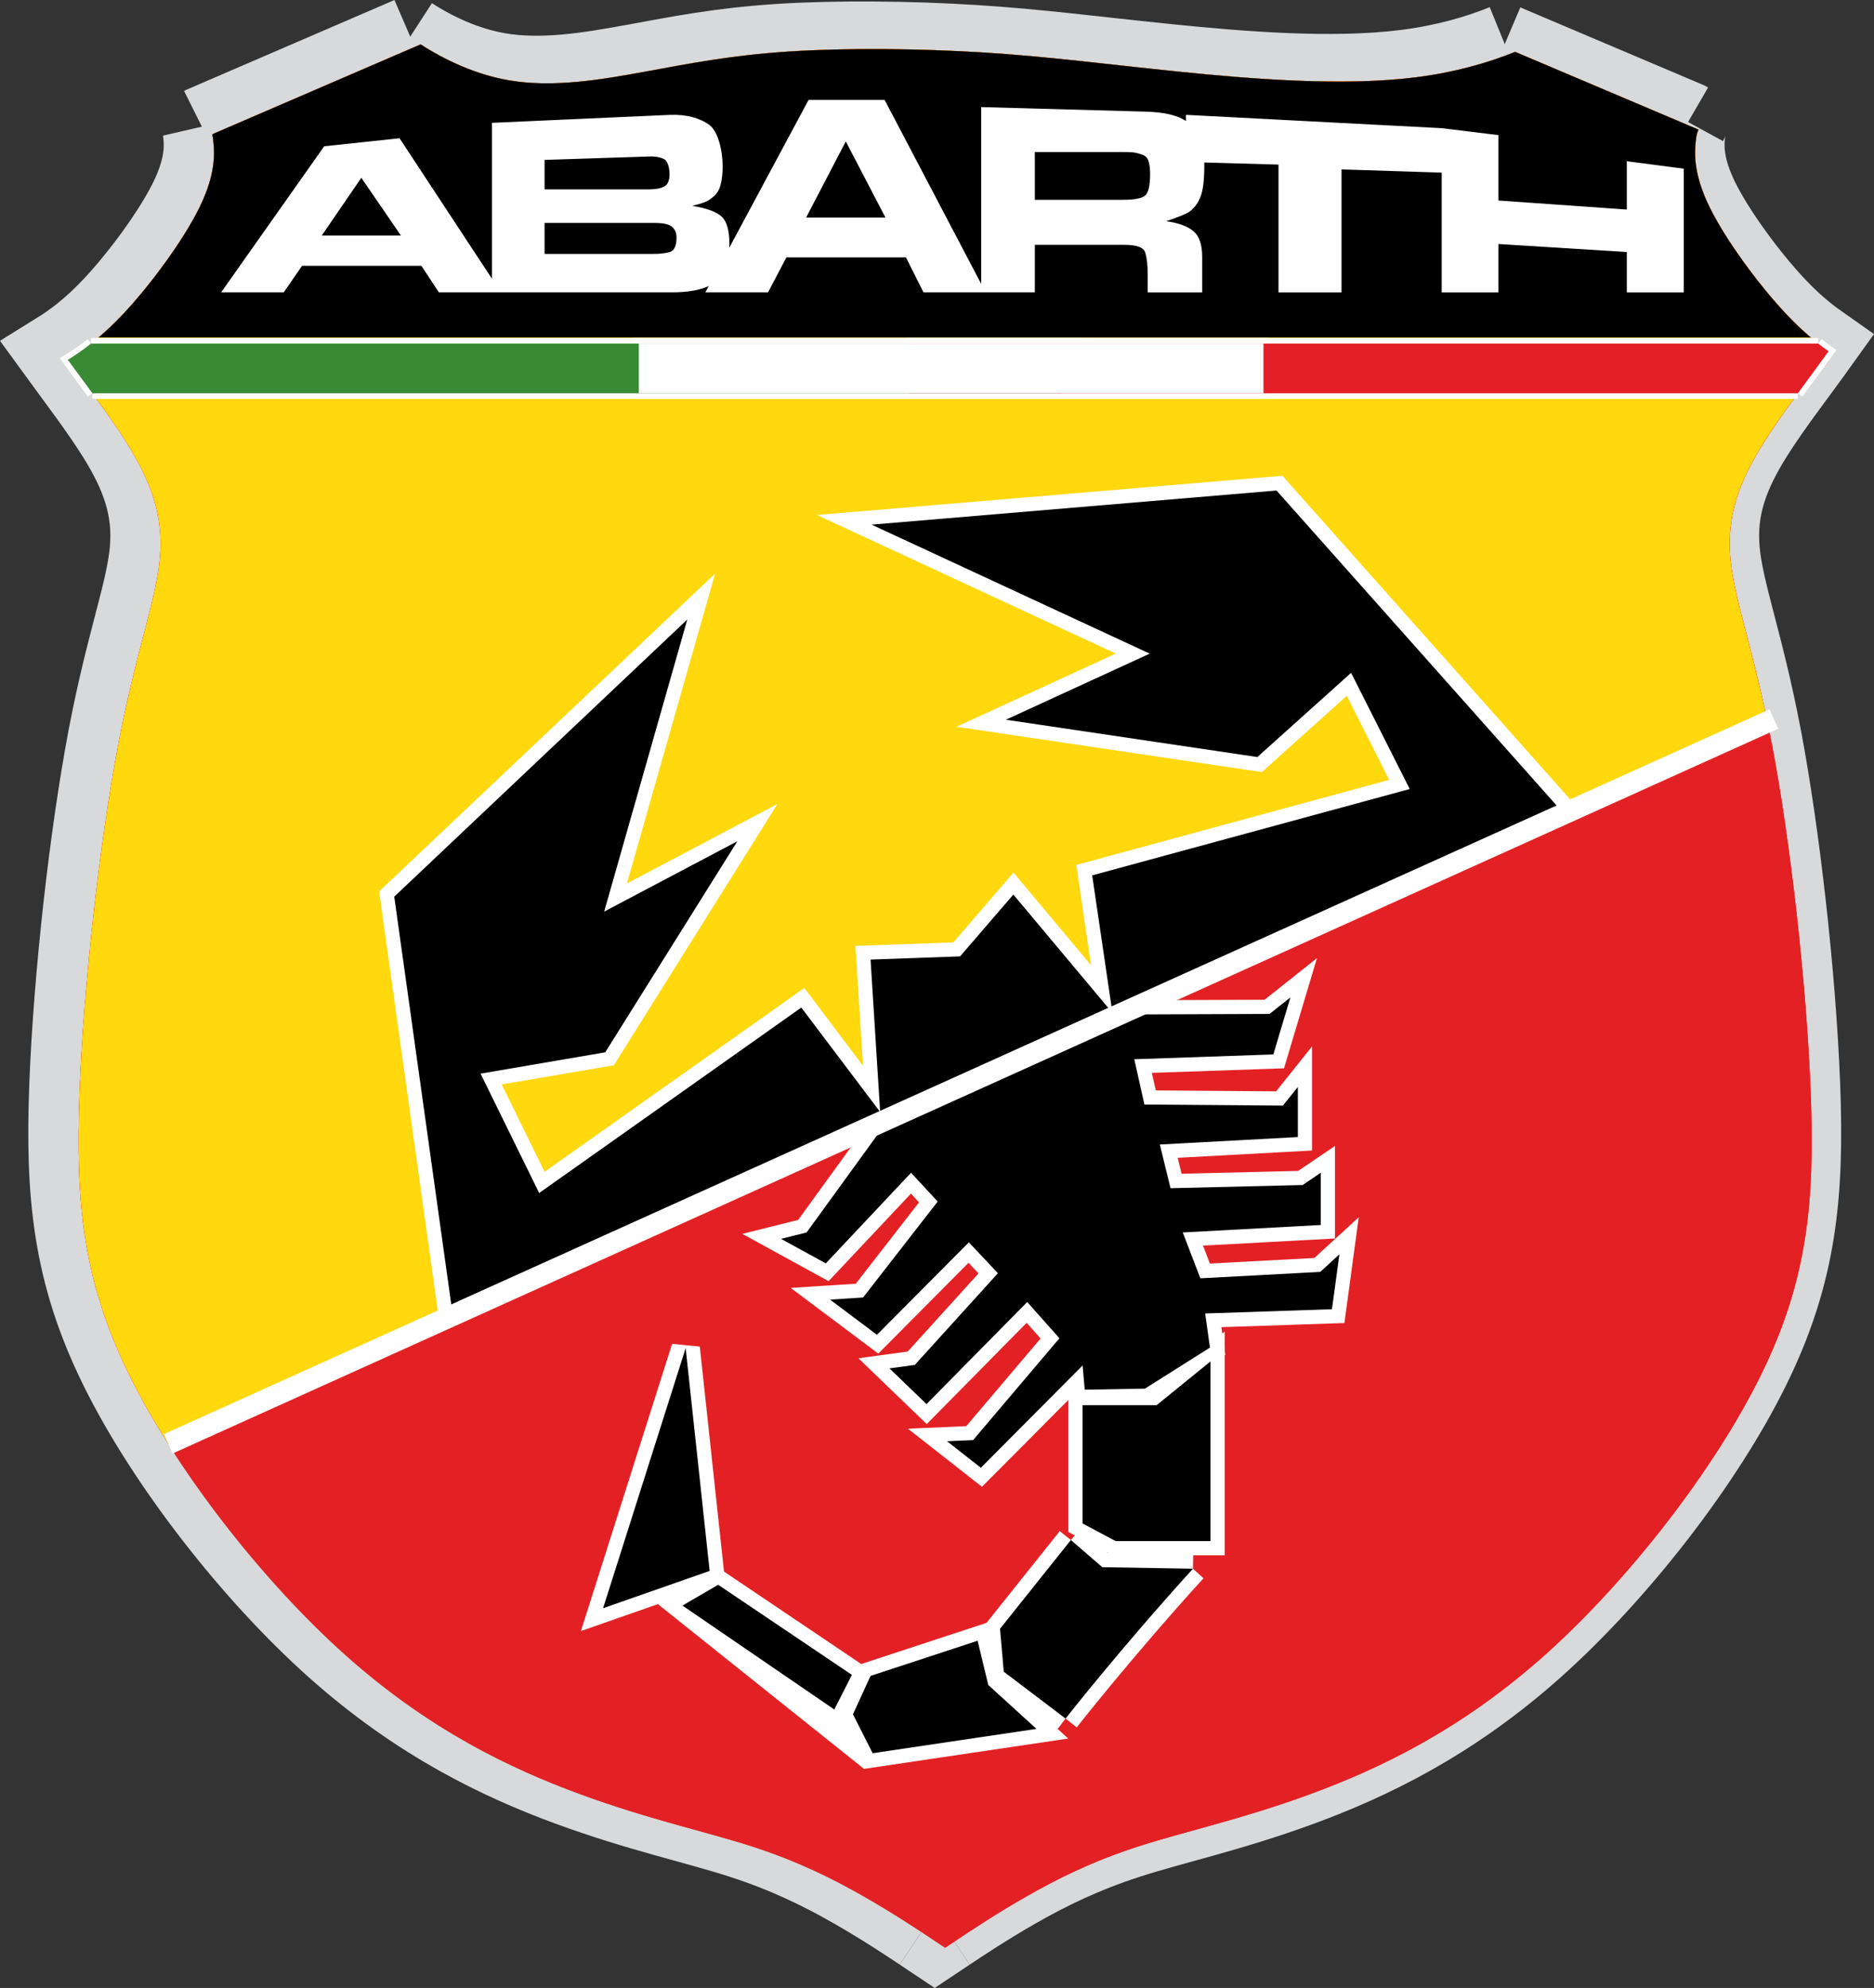 <?xml version="1.0" encoding="UTF-8"?>
<!DOCTYPE svg PUBLIC "-//W3C//DTD SVG 1.1//EN" "http://www.w3.org/Graphics/SVG/1.1/DTD/svg11.dtd">
<!-- Creator: CorelDRAW 2019 (64-Bit) -->
<svg xmlns="http://www.w3.org/2000/svg" xml:space="preserve" width="188.556mm" height="199.939mm" version="1.1" style="shape-rendering:geometricPrecision; text-rendering:geometricPrecision; image-rendering:optimizeQuality; fill-rule:evenodd; clip-rule:evenodd"
viewBox="0 0 190.345 201.835"
 xmlns:xlink="http://www.w3.org/1999/xlink"
 xmlns:xodm="http://www.corel.com/coreldraw/odm/2003">
 <rect x="0" y="0" width="190.345" height="201.835" fill="#333333" stroke="none"/>
 <defs>
  <style type="text/css">
   <![CDATA[
    .str0 {stroke:#D8D9DA;stroke-width:8.099;stroke-miterlimit:4}
    .str3 {stroke:white;stroke-width:2.158;stroke-miterlimit:4}
    .str2 {stroke:white;stroke-width:2.887;stroke-miterlimit:4}
    .str1 {stroke:white;stroke-width:1.134;stroke-miterlimit:4}
    .fil1 {fill:none}
    .fil2 {fill:#FFD80E}
    .fil0 {fill:#E32124}
    .fil6 {fill:#E31E24}
    .fil5 {fill:#398A35}
    .fil3 {fill:black}
    .fil4 {fill:white}
   ]]>
  </style>
 </defs>
 <g id="Layer_x0020_1">
  <g id="_894649552">
   <path class="fil0" d="M41.668 3.719l-20.972 9.042 -0.193 0.096c0.045,0.194 0.077,0.416 0.105,0.662 0.153,1.352 0.219,3.464 -1.419,6.789 -1.638,3.326 -4.98,7.867 -7.773,10.826 -2.169,2.298 -4.004,3.637 -5.577,4.613 2.034,2.797 4.273,5.711 5.96,8.398 2.5,3.979 3.776,7.449 3.393,11.734 -0.383,4.286 -2.424,9.388 -4.261,19.082 -1.837,9.694 -3.469,23.98 -3.903,35.127 -0.434,11.148 0.332,19.158 5.077,28.776 4.745,9.617 13.47,20.842 21.964,28.419 8.495,7.577 16.76,11.505 23.775,14.081 7.016,2.577 12.781,3.801 17.449,5.306 4.669,1.505 8.24,3.292 11.332,5.054 3.092,1.763 5.704,3.503 7.01,4.374l1.306 0.871 1.307 -0.871c1.307,-0.871 3.918,-2.61 7.011,-4.374 3.092,-1.763 6.663,-3.549 11.332,-5.054 4.668,-1.505 10.433,-2.729 17.449,-5.306 7.016,-2.577 15.28,-6.505 23.776,-14.081 8.494,-7.577 17.22,-18.801 21.963,-28.419 4.745,-9.617 5.511,-17.627 5.077,-28.776 -0.434,-11.148 -2.065,-25.434 -3.902,-35.127 -1.837,-9.694 -3.878,-14.796 -4.26,-19.082 -0.383,-4.285 0.892,-7.755 3.392,-11.734 1.863,-2.965 4.402,-6.21 6.589,-9.266 -1.268,-0.892 -2.69,-2.068 -4.293,-3.766 -2.793,-2.959 -6.137,-7.5 -7.774,-10.826 -1.638,-3.325 -1.573,-5.437 -1.42,-6.789 0.052,-0.462 0.118,-0.833 0.27,-1.111l-0.105 -0.061 -18.515 -7.849c-2.797,1.136 -6.173,2.092 -10.057,2.582 -7.432,0.939 -16.704,0.18 -24.154,-0.577 -7.45,-0.756 -13.078,-1.515 -19.644,-1.929 -6.566,-0.416 -14.07,-0.487 -19.915,-0.108 -5.845,0.379 -10.029,1.207 -14.557,2.037 -4.528,0.83 -9.398,1.66 -13.89,0.885 -3.349,-0.579 -6.487,-2.05 -8.954,-3.649z"/>
   <polyline class="fil1 str0" points="41.668,3.719 20.696,12.761 20.503,12.857 "/>
   <path class="fil1 str0" d="M20.503 12.857c0.045,0.194 0.077,0.416 0.105,0.662 0.153,1.352 0.219,3.464 -1.419,6.789 -1.638,3.326 -4.98,7.867 -7.773,10.826 -2.169,2.298 -4.004,3.637 -5.577,4.613 2.034,2.797 4.273,5.711 5.96,8.398 2.5,3.979 3.776,7.449 3.393,11.734 -0.383,4.286 -2.424,9.388 -4.261,19.082 -1.837,9.694 -3.469,23.98 -3.903,35.127 -0.434,11.148 0.332,19.158 5.077,28.776 4.745,9.617 13.47,20.842 21.964,28.419 8.495,7.577 16.76,11.505 23.775,14.081 7.016,2.577 12.781,3.801 17.449,5.306 4.669,1.505 8.24,3.292 11.332,5.054 3.092,1.763 5.704,3.503 7.01,4.374"/>
   <polyline class="fil1 str0" points="93.636,196.099 94.942,196.97 96.249,196.099 "/>
   <path class="fil1 str0" d="M96.249 196.099c1.307,-0.871 3.918,-2.61 7.011,-4.374 3.092,-1.763 6.663,-3.549 11.332,-5.054 4.668,-1.505 10.433,-2.729 17.449,-5.306 7.016,-2.577 15.28,-6.505 23.776,-14.081 8.494,-7.577 17.22,-18.801 21.963,-28.419 4.745,-9.617 5.511,-17.627 5.077,-28.776 -0.434,-11.148 -2.065,-25.434 -3.902,-35.127 -1.837,-9.694 -3.878,-14.796 -4.26,-19.082 -0.383,-4.285 0.892,-7.755 3.392,-11.734 1.863,-2.965 4.402,-6.21 6.589,-9.266 -1.268,-0.892 -2.69,-2.068 -4.293,-3.766 -2.793,-2.959 -6.137,-7.5 -7.774,-10.826 -1.638,-3.325 -1.573,-5.437 -1.42,-6.789 0.052,-0.462 0.118,-0.833 0.27,-1.111"/>
   <polyline class="fil1 str0" points="171.459,12.387 171.354,12.326 152.839,4.478 "/>
   <path class="fil1 str0" d="M152.839 4.478c-2.797,1.136 -6.173,2.092 -10.057,2.582 -7.432,0.939 -16.704,0.18 -24.154,-0.577 -7.45,-0.756 -13.078,-1.515 -19.644,-1.929 -6.566,-0.416 -14.07,-0.487 -19.915,-0.108 -5.845,0.379 -10.029,1.207 -14.557,2.037 -4.528,0.83 -9.398,1.66 -13.89,0.885 -3.349,-0.579 -6.487,-2.05 -8.954,-3.649"/>
   <path class="fil0" d="M42.724 4.506l-20.972 9.04 -0.193 0.096c0.046,0.196 0.077,0.417 0.105,0.664 0.153,1.352 0.219,3.463 -1.42,6.789 -1.638,3.326 -4.98,7.866 -7.773,10.825 -2.169,2.298 -4.003,3.637 -5.577,4.613 2.034,2.797 4.273,5.713 5.96,8.398 2.5,3.981 3.776,7.449 3.393,11.734 -0.383,4.286 -2.424,9.389 -4.261,19.082 -1.837,9.694 -3.469,23.98 -3.903,35.127 -0.434,11.148 0.332,19.158 5.077,28.776 4.745,9.617 13.469,20.842 21.965,28.419 8.495,7.577 16.76,11.505 23.775,14.081 7.016,2.577 12.781,3.801 17.449,5.306 4.668,1.505 8.24,3.291 11.332,5.054 3.092,1.763 5.704,3.503 7.01,4.373l1.307 0.871 1.307 -0.871c1.307,-0.871 3.918,-2.61 7.011,-4.373 3.092,-1.763 6.663,-3.549 11.332,-5.054 4.668,-1.506 10.434,-2.73 17.449,-5.306 7.016,-2.577 15.28,-6.505 23.776,-14.081 8.494,-7.577 17.22,-18.801 21.964,-28.419 4.745,-9.617 5.511,-17.627 5.077,-28.776 -0.433,-11.148 -2.065,-25.433 -3.902,-35.127 -1.837,-9.694 -3.878,-14.796 -4.261,-19.082 -0.382,-4.285 0.894,-7.754 3.395,-11.734 1.861,-2.963 4.4,-6.21 6.588,-9.265 -1.268,-0.892 -2.69,-2.068 -4.293,-3.766 -2.795,-2.961 -6.135,-7.501 -7.774,-10.826 -1.639,-3.327 -1.573,-5.439 -1.42,-6.791 0.052,-0.462 0.118,-0.833 0.27,-1.109l-0.105 -0.061 -18.515 -7.849c-2.797,1.135 -6.173,2.091 -10.057,2.582 -7.432,0.938 -16.704,0.18 -24.154,-0.577 -7.45,-0.757 -13.078,-1.516 -19.644,-1.931 -6.566,-0.414 -14.07,-0.487 -19.915,-0.108 -5.844,0.379 -10.029,1.209 -14.557,2.038 -4.528,0.83 -9.398,1.66 -13.89,0.884 -3.349,-0.579 -6.487,-2.05 -8.954,-3.647z"/>
   <path class="fil0" d="M42.724 4.506l-20.972 9.04 -0.193 0.096c0.046,0.196 0.077,0.417 0.105,0.664 0.153,1.352 0.219,3.463 -1.42,6.789 -1.638,3.326 -4.98,7.866 -7.773,10.826 -2.169,2.297 -4.003,3.636 -5.577,4.612 2.034,2.797 4.273,5.713 5.96,8.398 2.5,3.981 3.776,7.449 3.393,11.734 -0.383,4.286 -2.424,9.389 -4.261,19.082 -1.837,9.694 -3.469,23.98 -3.903,35.127 -0.434,11.148 0.332,19.158 5.077,28.776 4.745,9.617 13.469,20.842 21.965,28.419 8.495,7.577 16.76,11.505 23.775,14.081 7.016,2.577 12.78,3.801 17.449,5.306 4.668,1.505 8.24,3.291 11.332,5.054 3.092,1.763 5.704,3.503 7.01,4.373l1.307 0.871 1.307 -0.871c1.307,-0.871 3.918,-2.61 7.011,-4.373 3.092,-1.763 6.663,-3.549 11.332,-5.054 4.668,-1.506 10.434,-2.73 17.449,-5.306 7.016,-2.577 15.28,-6.505 23.776,-14.081 8.494,-7.577 17.22,-18.801 21.964,-28.419 4.745,-9.617 5.511,-17.627 5.077,-28.776 -0.433,-11.148 -2.065,-25.433 -3.902,-35.127 -1.837,-9.694 -3.878,-14.796 -4.261,-19.082 -0.382,-4.285 0.894,-7.754 3.395,-11.734 1.861,-2.963 4.4,-6.21 6.588,-9.265 -1.268,-0.892 -2.69,-2.068 -4.293,-3.766 -2.795,-2.961 -6.135,-7.501 -7.774,-10.826 -1.639,-3.327 -1.573,-5.439 -1.42,-6.791 0.052,-0.462 0.118,-0.833 0.27,-1.109l-0.105 -0.061 -18.515 -7.849c-2.797,1.135 -6.173,2.091 -10.057,2.582 -7.432,0.938 -16.704,0.18 -24.154,-0.577 -7.45,-0.757 -13.078,-1.516 -19.644,-1.931 -6.566,-0.414 -14.07,-0.487 -19.915,-0.108 -5.844,0.379 -10.029,1.209 -14.557,2.038 -4.528,0.83 -9.398,1.66 -13.89,0.884 -3.349,-0.579 -6.487,-2.05 -8.954,-3.647z"/>
   <path class="fil2" d="M42.724 4.506l-20.972 9.04 -0.193 0.096c0.046,0.196 0.077,0.417 0.105,0.664 0.153,1.352 0.219,3.463 -1.42,6.789 -1.638,3.326 -4.98,7.866 -7.773,10.825 -2.169,2.298 -4.003,3.637 -5.577,4.613 2.034,2.797 4.273,5.713 5.96,8.398 2.5,3.981 3.776,7.449 3.393,11.734 -0.383,4.286 -2.424,9.389 -4.261,19.082 -1.837,9.694 -3.469,23.98 -3.903,35.127 -0.434,11.148 0.332,19.158 5.077,28.776 1.109,2.247 2.437,4.583 3.927,6.939l162.283 -74.007c-1.644,-7.687 -3.283,-12.125 -3.622,-15.918 -0.382,-4.285 0.894,-7.754 3.395,-11.734 1.861,-2.963 4.4,-6.21 6.588,-9.265 -1.268,-0.892 -2.69,-2.068 -4.293,-3.766 -2.795,-2.961 -6.135,-7.501 -7.774,-10.826 -1.639,-3.327 -1.573,-5.439 -1.42,-6.791 0.052,-0.462 0.118,-0.833 0.27,-1.109l-0.105 -0.061 -18.515 -7.849c-2.797,1.135 -6.172,2.091 -10.057,2.582 -7.432,0.938 -16.704,0.18 -24.154,-0.577 -7.45,-0.757 -13.078,-1.516 -19.644,-1.931 -6.566,-0.414 -14.07,-0.487 -19.915,-0.108 -5.844,0.379 -10.029,1.209 -14.557,2.038 -4.528,0.83 -9.398,1.66 -13.89,0.884 -3.349,-0.579 -6.487,-2.05 -8.954,-3.647z"/>
   <path class="fil3" d="M42.724 4.506l-20.972 9.04 -0.193 0.096c0.046,0.196 0.077,0.417 0.105,0.664 0.153,1.352 0.219,3.463 -1.42,6.789 -1.638,3.326 -4.98,7.866 -7.773,10.826 -0.875,0.926 -1.694,1.692 -2.465,2.346l173.921 0c-0.779,-0.658 -1.604,-1.433 -2.488,-2.368 -2.795,-2.961 -6.135,-7.501 -7.774,-10.826 -1.639,-3.327 -1.573,-5.439 -1.42,-6.791 0.052,-0.462 0.118,-0.833 0.27,-1.109l-0.105 -0.061 -18.515 -7.849c-2.797,1.135 -6.172,2.091 -10.057,2.582 -7.432,0.938 -16.704,0.18 -24.154,-0.577 -7.45,-0.757 -13.078,-1.516 -19.644,-1.931 -6.566,-0.414 -14.07,-0.487 -19.915,-0.108 -5.844,0.379 -10.029,1.209 -14.557,2.038 -4.528,0.83 -9.398,1.66 -13.89,0.884 -3.349,-0.579 -6.487,-2.05 -8.954,-3.647z"/>
   <path class="fil4" d="M82.131 10.14l-8.056 15.011c0.006,-0.14 0.009,-0.281 0.009,-0.428 0,-1.359 -0.272,-2.28 -0.816,-2.76 -0.544,-0.481 -1.526,-0.834 -2.947,-1.058 0.526,-0.138 0.93,-0.258 1.211,-0.36 0.298,-0.103 0.614,-0.302 0.947,-0.594 0.351,-0.292 0.587,-0.688 0.71,-1.187 0.14,-0.515 0.211,-1.135 0.211,-1.857 0,-1.651 -0.465,-3.607 -1.395,-4.261 -0.93,-0.654 -2.273,-1.058 -4.025,-0.98l-18.008 0.804 0 15.832 -9.388 -14.265 -7.654 0.813 -10.465 14.829 6.358 0 1.856 -2.691 12.124 0 1.773 2.691 23.666 0c1.584,0 2.83,-0.214 3.744,-0.638l-0.342 0.638 6.37 0 1.86 -3.545 12.148 0 1.776 3.545 11.311 0 0 -4.823 9.103 0c1.271,0 1.978,0.274 2.122,0.819 0.161,0.545 0.242,1.278 0.242,2.199l0 1.806 5.532 0 0 -3.61c0,-1.241 -0.295,-2.105 -0.886,-2.593 -0.591,-0.508 -1.513,-0.847 -2.766,-1.016 1.146,-0.396 1.898,-0.697 2.256,-0.902 0.358,-0.226 0.671,-0.555 0.94,-0.987 0.269,-0.451 0.448,-0.977 0.537,-1.579 0.09,-0.602 0.135,-1.326 0.135,-2.172 0,-0.112 -0.003,-0.22 -0.005,-0.326l7.54 0.216 0 12.97 6.401 0 0 -12.482 10.176 0.325 0 12.157 5.758 0 0 -4.908 13.045 0.811 0 4.097 5.786 0 0 -12.557 -5.786 -0.757 0 4.907 -13.045 -0.919 0 -6.639 -5.758 -0.704 -25.974 -1.353 0 0.628c-0.933,-0.623 -2.308,-0.906 -4.127,-0.956l-16.677 -0.46 0 17.946 -9.805 -18.674 -7.723 0zm3.777 4.217l0 0 4.031 7.734 -8.061 0 4.031 -7.734zm19.203 1.079l0 0 9.076 0c0.323,0 0.6,0.01 0.832,0.028 0.233,0.018 0.528,0.084 0.886,0.197 0.376,0.112 0.618,0.319 0.725,0.62 0.125,0.301 0.188,0.762 0.188,1.382 0,1.109 -0.152,1.824 -0.457,2.143 -0.304,0.321 -1.074,0.479 -2.309,0.479l-8.943 0 0 -4.85zm-38.888 0.451l0 0c0.546,0.01 0.966,0.12 1.258,0.285 0.351,0.19 0.526,0.921 0.526,1.507 0,0.652 -0.184,1.075 -0.552,1.264 -0.351,0.19 -0.877,0.284 -1.579,0.284l-10.561 0 0 -2.993 10.667 -0.345c0.083,-0.001 0.163,-0.003 0.242,-0.001zm-29.522 2.162l0 0 4.023 5.869 -8.045 0 4.022 -5.869zm18.614 4.583l0 0 11.14 0c0.894,0 1.491,0.129 1.789,0.387 0.315,0.258 0.473,0.618 0.473,1.084 0,0.86 -0.237,1.359 -0.711,1.497 -0.473,0.12 -1.017,0.18 -1.631,0.18l-11.061 0 0 -3.148z"/>
   <path class="fil5" d="M9.257 34.88c-0.847,0.667 -1.635,1.203 -2.363,1.654 0.815,1.121 1.659,2.261 2.492,3.397l98.377 0c1.048,-1.431 2.121,-2.868 3.12,-4.264 -0.34,-0.24 -0.693,-0.502 -1.056,-0.787l-100.571 0z"/>
   <path class="fil1 str1" d="M9.257 34.88c-0.847,0.667 -1.635,1.203 -2.363,1.654 0.815,1.121 1.659,2.261 2.492,3.397"/>
   <line class="fil1 str1" x1="9.386" y1="39.932" x2="107.763" y2= "39.932" />
   <path class="fil1 str1" d="M107.763 39.932c1.048,-1.431 2.121,-2.868 3.12,-4.264 -0.34,-0.24 -0.693,-0.502 -1.056,-0.787"/>
   <line class="fil1 str1" x1="109.828" y1="34.88" x2="9.257" y2= "34.88" />
   <path class="fil6" d="M92.162 34.88c-0.847,0.667 -1.635,1.203 -2.363,1.654 0.815,1.121 1.659,2.261 2.492,3.397l90.319 0c1.048,-1.431 2.121,-2.868 3.121,-4.264 -0.341,-0.24 -0.692,-0.502 -1.055,-0.787l-92.514 0z"/>
   <path class="fil1 str1" d="M92.162 34.88c-0.847,0.667 -1.635,1.203 -2.363,1.654 0.815,1.121 1.659,2.261 2.492,3.397"/>
   <line class="fil1 str1" x1="92.291" y1="39.932" x2="182.61" y2= "39.932" />
   <path class="fil1 str1" d="M182.61 39.932c1.048,-1.431 2.121,-2.868 3.121,-4.264 -0.341,-0.24 -0.692,-0.502 -1.055,-0.787"/>
   <line class="fil1 str1" x1="184.675" y1="34.88" x2="92.162" y2= "34.88" />
   <polygon class="fil1 str1" points="64.886,39.932 128.332,39.932 128.332,34.88 64.886,34.88 "/>
   <polygon class="fil4" points="64.886,39.932 128.332,39.932 128.332,34.88 64.886,34.88 "/>
   <path class="fil3" d="M129.658 49.803l-41.128 3.464 28.249 13.096 -14.612 6.71 25.543 3.789 9.524 -8.55 5.953 11.797 -32.253 8.767 2.057 13.962 45.456 -20.672 -28.788 -32.362zm-16.668 53.034l0 0 -23.578 10.058 24.715 -9.896 14.828 -0.055 2.111 -1.677 -1.732 5.79 -14.124 0.487 1.029 4.6 14.07 0.108 1.515 -1.894 0 5.087 -14.016 0.757 1.082 4.437 13.421 -0.324 1.84 -1.245 0 5.303 -14.016 0.758 1.786 4.654 12.176 -0.649 1.948 -1.786 -0.757 5.574 -12.879 0.433 0.487 3.463 -6.602 4.167 -6.115 0.108 -0.217 -2.462 -10.336 10.39 -3.439 -2.696 2.655 -0.117 8.767 -10.336 -3.274 -3.68 -10.228 10.363 -3.761 -3.626 2.571 -0.352 8.441 -9.308 -2.949 -3.139 -9.335 9.389 -4.762 -3.571 3.354 -0.217 7.576 -9.741 -2.706 -2.922 -8.658 9.2 -4.547 -2.49 2.598 -0.649 8.009 -11.039 -0.541 -1.19 -43.509 19.914 -5.844 -41.777 29.764 -28.14 -8.442 29.655 13.529 -7.143 -13.421 21.43 -12.663 2.165 5.953 12.122 26.625 -18.832 8.009 10.606 -0.974 -15.476 9.091 -0.325 5.412 -6.277 10.065 12.014zm-43.346 34.038l0 0 -8.388 26.408 10.823 -3.788 -2.435 -22.62zm53.304 1.353l0 0 -5.466 4.438 -7.522 0 0 12.014 3.355 1.786 9.633 0 0 -18.237zm-14.178 18.129l0 0 3.193 2.76 9.209 0.153c-7.345,8.076 -12.943,15.216 -12.943,15.216l-6.277 -4.762 -0.379 -4.356 7.197 -9.01zm-35.825 4.545l0 0 13.583 9.146 -1.786 3.518 3.951 4.925 -19.373 -15.477 3.626 -2.111zm26.354 5.683l0 0 -10.877 3.571 -1.786 3.897 2.002 3.95 16.639 -2.47 -4.896 -4.456 -1.083 -4.492z"/>
   <polygon class="fil1 str2" points="129.658,49.803 88.53,53.267 116.779,66.364 102.167,73.073 127.71,76.862 137.234,68.312 143.187,80.109 110.934,88.876 112.99,102.837 158.446,82.165 "/>
   <polygon class="fil1 str2" points="112.99,102.837 102.925,90.824 97.513,97.101 88.422,97.426 89.396,112.903 81.387,102.296 54.762,121.128 48.809,109.006 61.472,106.841 74.893,85.412 61.364,92.555 69.806,62.9 40.043,91.04 45.887,132.817 89.396,112.903 89.937,114.093 81.928,125.133 79.33,125.782 83.876,128.272 92.534,119.072 95.24,121.994 87.664,131.735 84.309,131.952 89.071,135.523 98.406,126.134 101.355,129.273 92.914,138.581 90.343,138.932 94.104,142.558 104.332,132.195 107.606,135.875 98.839,146.211 96.184,146.328 99.624,149.025 109.96,138.634 110.176,141.097 116.292,140.989 122.894,136.822 122.406,133.358 135.286,132.925 136.043,127.351 134.095,129.137 121.919,129.787 120.133,125.133 134.149,124.375 134.149,119.072 132.31,120.317 118.889,120.641 117.807,116.204 131.822,115.447 131.822,110.359 130.307,112.253 116.237,112.145 115.209,107.545 129.333,107.058 131.065,101.268 128.954,102.945 114.127,103 89.412,112.896 "/>
   <polygon class="fil1 str2" points="69.644,136.875 61.255,163.284 72.079,159.496 "/>
   <polygon class="fil1 str2" points="122.948,138.229 117.482,142.666 109.96,142.666 109.96,154.68 113.315,156.466 122.948,156.466 "/>
   <polyline class="fil1 str2" points="108.769,156.357 101.572,165.367 101.951,169.724 108.228,174.486 "/>
   <path class="fil1 str2" d="M108.228 174.486c0,0 5.598,-7.14 12.943,-15.216"/>
   <polyline class="fil1 str2" points="121.171,159.27 111.962,159.117 108.769,156.357 "/>
   <polygon class="fil1 str2" points="72.945,160.903 69.319,163.013 88.692,178.491 84.742,173.566 86.528,170.049 "/>
   <polygon class="fil1 str2" points="99.299,166.585 88.422,170.157 86.636,174.053 88.638,178.004 105.277,175.533 100.382,171.077 "/>
   <path class="fil3" d="M129.658 49.803l-41.128 3.464 28.249 13.096 -14.612 6.71 25.543 3.789 9.524 -8.55 5.953 11.797 -32.253 8.767 2.057 13.962 45.456 -20.672 -28.788 -32.362zm-16.668 53.034l0 0 -23.578 10.058 24.715 -9.896 14.828 -0.055 2.111 -1.677 -1.732 5.79 -14.124 0.487 1.029 4.6 14.07 0.108 1.515 -1.894 0 5.087 -14.016 0.757 1.082 4.437 13.421 -0.324 1.84 -1.245 0 5.303 -14.016 0.758 1.786 4.654 12.176 -0.649 1.948 -1.786 -0.757 5.574 -12.879 0.433 0.487 3.463 -6.602 4.167 -6.115 0.108 -0.217 -2.462 -10.336 10.39 -3.439 -2.696 2.655 -0.117 8.767 -10.336 -3.274 -3.68 -10.228 10.363 -3.761 -3.626 2.571 -0.352 8.441 -9.308 -2.949 -3.139 -9.335 9.389 -4.762 -3.571 3.354 -0.217 7.576 -9.741 -2.706 -2.922 -8.658 9.2 -4.547 -2.49 2.598 -0.649 8.009 -11.039 -0.541 -1.19 -43.509 19.914 -5.844 -41.777 29.764 -28.14 -8.442 29.655 13.529 -7.143 -13.421 21.43 -12.663 2.165 5.953 12.122 26.625 -18.832 8.009 10.606 -0.974 -15.476 9.091 -0.325 5.412 -6.277 10.065 12.014zm-43.346 34.038l0 0 -8.388 26.408 10.823 -3.788 -2.435 -22.62zm53.304 1.353l0 0 -5.466 4.438 -7.522 0 0 12.014 3.355 1.786 9.633 0 0 -18.237zm-14.178 18.129l0 0 3.193 2.76 9.209 0.153c-7.345,8.076 -12.943,15.216 -12.943,15.216l-6.277 -4.762 -0.379 -4.356 7.197 -9.01zm-35.825 4.545l0 0 13.583 9.146 -1.786 3.518 -15.422 -10.553 3.626 -2.111zm26.354 5.683l0 0 -10.877 3.571 -1.786 3.897 2.002 3.95 16.639 -2.47 -4.896 -4.456 -1.083 -4.492z"/>
   <line class="fil1 str3" x1="180.174" y1="73.005" x2="17.087" y2= "146.591" />
   <path class="fil5" d="M9.257 34.88c-0.847,0.667 -1.635,1.203 -2.363,1.654 0.815,1.121 1.659,2.261 2.492,3.397l98.377 0c1.048,-1.431 2.121,-2.868 3.12,-4.264 -0.34,-0.24 -0.693,-0.502 -1.056,-0.787l-100.571 0z"/>
   <path class="fil6" d="M92.162 34.88c-0.847,0.667 -1.635,1.203 -2.363,1.654 0.815,1.121 1.659,2.261 2.492,3.397l90.319 0c1.048,-1.431 2.121,-2.868 3.121,-4.264 -0.341,-0.24 -0.692,-0.502 -1.055,-0.787l-92.514 0z"/>
   <polygon class="fil4" points="64.886,39.932 128.332,39.932 128.332,34.88 64.886,34.88 "/>
  </g>
 </g>
</svg>
